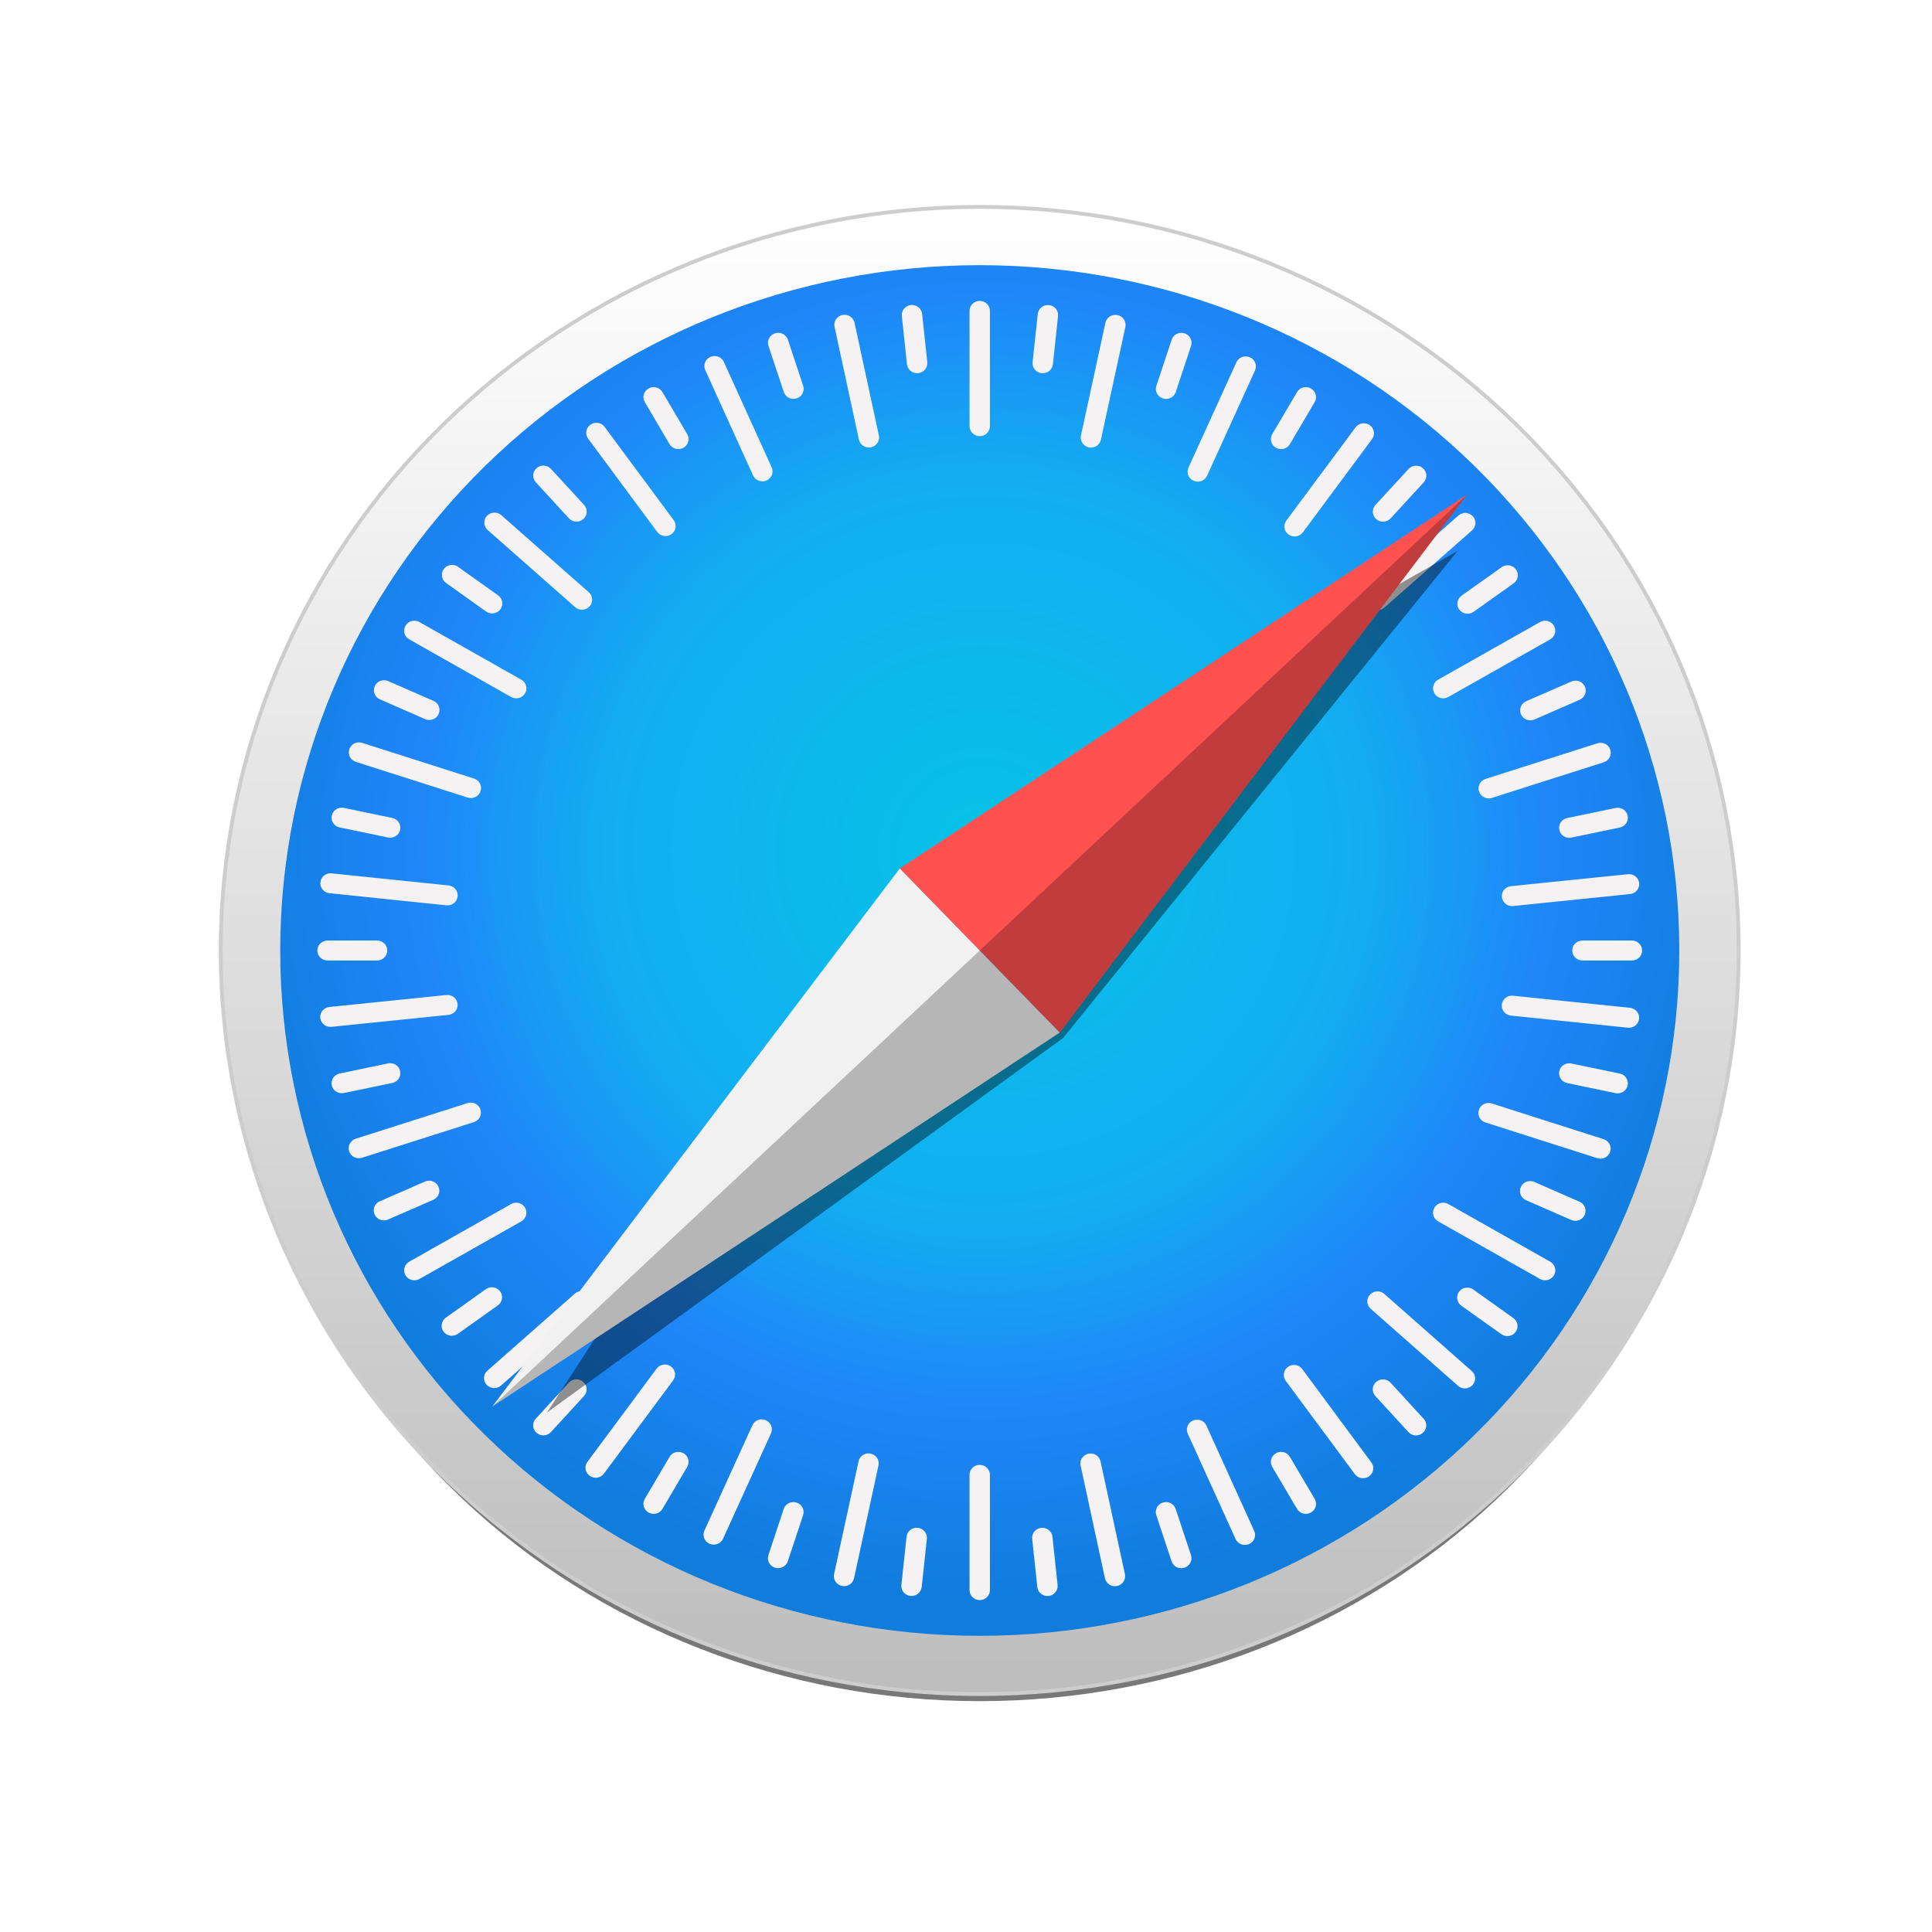 <svg width="47" height="47" viewBox="0 0 47 47" fill="none" xmlns="http://www.w3.org/2000/svg">
<g clip-path="url(#clip0_4581_36341)">
<g opacity="0.53" filter="url(#filter0_f_4581_36341)">
<path d="M41.621 24.604C41.621 26.808 41.161 28.99 40.267 31.026C39.373 33.062 38.063 34.911 36.411 36.469C34.76 38.028 32.799 39.264 30.641 40.107C28.483 40.95 26.17 41.384 23.834 41.384C21.499 41.384 19.186 40.95 17.028 40.107C14.87 39.264 12.909 38.028 11.257 36.469C9.606 34.911 8.296 33.062 7.402 31.026C6.508 28.99 6.048 26.808 6.048 24.604C6.048 20.154 7.922 15.886 11.257 12.739C14.593 9.592 19.117 7.824 23.834 7.824C26.17 7.824 28.483 8.258 30.641 9.102C32.799 9.945 34.76 11.181 36.411 12.739C38.063 14.297 39.373 16.147 40.267 18.183C41.161 20.219 41.621 22.401 41.621 24.604V24.604Z" fill="black"/>
</g>
<path d="M42.298 23.123C42.298 25.498 41.82 27.851 40.892 30.045C39.965 32.24 38.605 34.234 36.89 35.914C35.175 37.594 33.14 38.926 30.9 39.835C28.66 40.744 26.259 41.212 23.834 41.212C18.937 41.212 14.241 39.306 10.778 35.914C7.315 32.522 5.37 27.92 5.37 23.123C5.37 18.325 7.315 13.724 10.778 10.332C14.241 6.939 18.937 5.033 23.834 5.033C26.259 5.033 28.66 5.501 30.9 6.41C33.14 7.319 35.175 8.652 36.89 10.332C38.605 12.011 39.965 14.005 40.892 16.2C41.82 18.395 42.298 20.747 42.298 23.123V23.123Z" fill="url(#paint0_linear_4581_36341)" stroke="#CDCDCD" stroke-width="0.093" stroke-linecap="round" stroke-linejoin="round"/>
<path d="M40.852 23.123C40.852 27.545 39.059 31.785 35.867 34.912C32.676 38.039 28.348 39.795 23.834 39.795C19.321 39.795 14.993 38.039 11.802 34.912C8.61 31.785 6.817 27.545 6.817 23.123C6.817 18.701 8.61 14.461 11.802 11.334C14.993 8.208 19.321 6.451 23.834 6.451C28.348 6.451 32.676 8.208 35.867 11.334C39.059 14.461 40.852 18.701 40.852 23.123Z" fill="url(#paint1_radial_4581_36341)"/>
<path d="M23.834 7.32C23.696 7.32 23.586 7.429 23.586 7.563V10.367C23.586 10.502 23.696 10.61 23.834 10.61C23.971 10.61 24.082 10.502 24.082 10.367V7.563C24.082 7.429 23.971 7.32 23.834 7.32ZM22.211 7.421C22.194 7.419 22.177 7.419 22.16 7.421C22.024 7.435 21.925 7.554 21.939 7.688L22.064 8.861C22.079 8.995 22.2 9.091 22.337 9.078C22.474 9.064 22.572 8.944 22.558 8.811L22.433 7.638C22.42 7.52 22.326 7.432 22.211 7.421H22.211ZM25.468 7.422C25.353 7.433 25.259 7.521 25.246 7.639L25.12 8.811C25.106 8.945 25.204 9.065 25.341 9.079C25.478 9.093 25.599 8.996 25.614 8.862L25.739 7.689C25.754 7.555 25.655 7.436 25.519 7.422C25.502 7.421 25.485 7.421 25.468 7.422V7.422ZM20.543 7.658C20.527 7.658 20.51 7.659 20.493 7.663C20.359 7.691 20.273 7.819 20.302 7.951L20.895 10.694C20.923 10.826 21.054 10.909 21.189 10.881C21.323 10.854 21.409 10.725 21.38 10.593L20.788 7.85C20.762 7.735 20.659 7.657 20.543 7.658L20.543 7.658ZM27.136 7.66C27.02 7.659 26.916 7.737 26.891 7.853L26.297 10.595C26.268 10.727 26.353 10.855 26.488 10.883C26.622 10.912 26.753 10.828 26.782 10.696L27.377 7.954C27.405 7.822 27.32 7.693 27.186 7.665C27.169 7.662 27.152 7.66 27.136 7.66L27.136 7.66ZM18.952 8.097C18.92 8.094 18.887 8.098 18.854 8.108C18.724 8.15 18.652 8.287 18.695 8.415L19.067 9.536C19.109 9.664 19.249 9.734 19.38 9.692C19.51 9.651 19.581 9.514 19.539 9.386L19.167 8.264C19.135 8.168 19.049 8.105 18.952 8.097V8.097ZM28.718 8.098C28.621 8.106 28.535 8.169 28.503 8.265L28.131 9.387C28.088 9.515 28.159 9.651 28.29 9.693C28.421 9.735 28.56 9.665 28.603 9.537L28.975 8.415C29.017 8.287 28.947 8.151 28.816 8.109C28.783 8.099 28.75 8.095 28.718 8.098V8.098ZM17.379 8.661C17.346 8.662 17.314 8.669 17.282 8.683C17.157 8.737 17.101 8.88 17.157 9.003L18.319 11.565C18.375 11.688 18.521 11.743 18.646 11.689C18.772 11.634 18.828 11.491 18.772 11.368L17.61 8.806C17.568 8.714 17.475 8.66 17.379 8.661V8.661ZM30.309 8.67C30.212 8.668 30.12 8.722 30.078 8.814L28.912 11.375C28.856 11.498 28.912 11.641 29.037 11.696C29.163 11.751 29.309 11.696 29.365 11.573L30.531 9.012C30.587 8.889 30.531 8.746 30.405 8.691C30.374 8.678 30.341 8.671 30.309 8.67V8.67ZM15.918 9.418C15.87 9.415 15.822 9.425 15.777 9.451C15.658 9.518 15.617 9.666 15.686 9.783L16.288 10.804C16.357 10.921 16.508 10.96 16.627 10.893C16.746 10.826 16.786 10.678 16.718 10.561L16.116 9.54C16.073 9.467 15.998 9.424 15.918 9.419V9.418ZM31.75 9.418C31.67 9.424 31.595 9.467 31.552 9.54L30.95 10.561C30.881 10.678 30.922 10.826 31.041 10.893C31.16 10.96 31.311 10.921 31.38 10.804L31.982 9.783C32.05 9.666 32.01 9.518 31.891 9.451C31.846 9.425 31.797 9.415 31.75 9.418V9.418ZM14.5 10.285C14.452 10.287 14.404 10.302 14.363 10.332C14.251 10.411 14.227 10.562 14.307 10.671L15.988 12.94C16.069 13.049 16.223 13.073 16.334 12.995C16.446 12.915 16.47 12.764 16.39 12.655L14.709 10.386C14.659 10.317 14.579 10.283 14.5 10.285V10.285ZM33.185 10.297C33.106 10.295 33.027 10.329 32.976 10.398L31.293 12.665C31.212 12.774 31.236 12.925 31.347 13.004C31.458 13.084 31.613 13.06 31.694 12.951L33.377 10.684C33.458 10.575 33.434 10.423 33.323 10.344C33.281 10.314 33.233 10.299 33.185 10.297V10.297ZM13.232 11.327C13.169 11.323 13.104 11.344 13.053 11.389C12.951 11.479 12.943 11.632 13.035 11.732L13.84 12.609C13.932 12.709 14.088 12.717 14.191 12.627C14.293 12.537 14.301 12.384 14.209 12.284L13.404 11.407C13.358 11.357 13.296 11.33 13.232 11.327V11.327ZM34.437 11.329C34.374 11.332 34.312 11.359 34.266 11.409L33.46 12.285C33.368 12.385 33.377 12.539 33.479 12.629C33.581 12.719 33.737 12.711 33.829 12.611L34.635 11.734C34.727 11.634 34.718 11.481 34.616 11.391C34.565 11.346 34.501 11.325 34.437 11.329L34.437 11.329ZM12.017 12.47C11.954 12.474 11.892 12.501 11.846 12.55C11.754 12.651 11.762 12.804 11.864 12.894L13.991 14.77C14.093 14.86 14.25 14.852 14.341 14.752C14.434 14.652 14.425 14.498 14.323 14.408L12.196 12.533C12.145 12.488 12.081 12.467 12.017 12.47L12.017 12.47ZM35.658 12.478C35.595 12.475 35.53 12.496 35.479 12.541L33.351 14.415C33.249 14.505 33.24 14.658 33.332 14.758C33.424 14.858 33.58 14.867 33.683 14.776L35.811 12.902C35.913 12.812 35.921 12.659 35.83 12.559C35.783 12.509 35.721 12.482 35.658 12.478H35.658ZM11.007 13.743C10.927 13.74 10.848 13.775 10.797 13.843C10.717 13.952 10.741 14.104 10.852 14.183L11.826 14.876C11.938 14.955 12.092 14.931 12.173 14.822C12.254 14.713 12.229 14.562 12.118 14.483L11.144 13.79C11.102 13.76 11.055 13.745 11.007 13.743L11.007 13.743ZM36.668 13.752C36.62 13.754 36.572 13.768 36.53 13.798L35.556 14.491C35.445 14.57 35.42 14.721 35.501 14.83C35.582 14.939 35.736 14.963 35.847 14.884L36.822 14.192C36.933 14.113 36.958 13.961 36.877 13.852C36.826 13.784 36.747 13.749 36.668 13.752V13.752ZM10.063 15.101C9.983 15.106 9.908 15.149 9.865 15.222C9.796 15.338 9.837 15.487 9.956 15.554L12.434 16.956C12.553 17.023 12.704 16.983 12.773 16.867C12.842 16.75 12.801 16.602 12.682 16.535L10.204 15.133C10.159 15.108 10.11 15.098 10.063 15.101V15.101ZM37.605 15.101C37.557 15.097 37.508 15.108 37.464 15.133L34.985 16.535C34.866 16.602 34.826 16.75 34.895 16.867C34.963 16.983 35.114 17.023 35.233 16.956L37.712 15.554C37.831 15.487 37.871 15.338 37.803 15.222C37.76 15.149 37.684 15.106 37.605 15.101V15.101ZM9.349 16.548C9.252 16.546 9.159 16.6 9.117 16.692C9.061 16.815 9.117 16.958 9.243 17.013L10.342 17.494C10.468 17.548 10.614 17.494 10.67 17.371C10.726 17.248 10.67 17.104 10.544 17.05L9.445 16.569C9.414 16.555 9.381 16.549 9.349 16.548V16.548ZM38.324 16.558C38.291 16.558 38.259 16.565 38.227 16.579L37.128 17.059C37.002 17.113 36.946 17.257 37.002 17.38C37.058 17.503 37.204 17.558 37.33 17.503L38.429 17.023C38.555 16.968 38.611 16.825 38.555 16.702C38.513 16.61 38.42 16.556 38.324 16.558V16.558ZM8.712 18.061C8.616 18.068 8.53 18.131 8.498 18.227C8.455 18.356 8.526 18.492 8.657 18.534L11.378 19.403C11.508 19.444 11.648 19.375 11.691 19.247C11.733 19.119 11.662 18.982 11.531 18.94L8.811 18.072C8.778 18.061 8.745 18.058 8.712 18.061V18.061ZM38.959 18.071C38.927 18.068 38.894 18.072 38.861 18.082L36.139 18.949C36.008 18.991 35.938 19.127 35.98 19.255C36.023 19.383 36.162 19.453 36.293 19.411L39.014 18.544C39.145 18.503 39.216 18.366 39.173 18.238C39.142 18.142 39.055 18.079 38.959 18.071V18.071ZM8.316 19.648C8.2 19.647 8.097 19.726 8.072 19.841C8.043 19.973 8.128 20.101 8.263 20.129L9.44 20.374C9.575 20.402 9.706 20.319 9.735 20.187C9.763 20.055 9.678 19.927 9.544 19.899L8.366 19.654C8.349 19.65 8.333 19.648 8.316 19.648V19.648ZM39.352 19.651C39.336 19.651 39.319 19.653 39.302 19.656L38.125 19.901C37.99 19.929 37.905 20.057 37.934 20.189C37.962 20.321 38.093 20.404 38.228 20.376L39.405 20.131C39.54 20.103 39.625 19.975 39.596 19.843C39.571 19.728 39.468 19.649 39.352 19.65L39.352 19.651ZM8.016 21.245C7.901 21.256 7.806 21.345 7.794 21.462C7.779 21.596 7.878 21.715 8.014 21.729L10.86 22.024C10.997 22.038 11.118 21.942 11.133 21.808C11.147 21.674 11.049 21.555 10.912 21.54L8.066 21.246C8.049 21.244 8.032 21.244 8.016 21.245V21.245ZM39.654 21.266C39.638 21.265 39.621 21.265 39.604 21.267L36.758 21.558C36.621 21.572 36.522 21.691 36.537 21.825C36.551 21.959 36.672 22.055 36.809 22.041L39.655 21.75C39.792 21.736 39.891 21.617 39.876 21.483C39.864 21.366 39.769 21.277 39.654 21.266L39.654 21.266ZM7.968 22.88C7.83 22.88 7.72 22.989 7.72 23.123C7.72 23.258 7.83 23.366 7.968 23.366H9.172C9.309 23.366 9.42 23.258 9.42 23.123C9.42 22.989 9.309 22.88 9.172 22.88H7.968ZM38.496 22.88C38.359 22.88 38.248 22.989 38.248 23.123C38.248 23.258 38.359 23.366 38.496 23.366H39.7C39.837 23.366 39.948 23.258 39.948 23.123C39.948 22.989 39.837 22.88 39.7 22.88H38.496ZM10.909 24.205C10.893 24.204 10.876 24.204 10.859 24.206L8.012 24.497C7.876 24.511 7.777 24.63 7.791 24.764C7.806 24.897 7.927 24.994 8.064 24.98L10.91 24.689C11.047 24.675 11.145 24.556 11.131 24.422C11.119 24.305 11.024 24.216 10.909 24.205H10.909ZM36.757 24.223C36.642 24.233 36.547 24.322 36.535 24.439C36.52 24.573 36.619 24.692 36.755 24.706L39.601 25.001C39.738 25.015 39.86 24.919 39.874 24.785C39.889 24.651 39.79 24.532 39.654 24.517L36.808 24.223C36.791 24.221 36.774 24.221 36.757 24.223L36.757 24.223ZM9.49 25.865C9.474 25.865 9.457 25.866 9.44 25.87L8.263 26.115C8.128 26.143 8.043 26.271 8.071 26.403C8.1 26.535 8.231 26.618 8.366 26.59L9.543 26.346C9.678 26.317 9.763 26.189 9.734 26.057C9.709 25.942 9.606 25.863 9.49 25.864L9.49 25.865ZM38.177 25.867C38.062 25.866 37.958 25.944 37.933 26.059C37.904 26.191 37.99 26.32 38.124 26.348L39.302 26.593C39.436 26.621 39.567 26.538 39.596 26.406C39.624 26.274 39.539 26.145 39.405 26.117L38.227 25.872C38.211 25.869 38.194 25.867 38.177 25.867L38.177 25.867ZM11.473 26.824C11.441 26.821 11.408 26.825 11.375 26.835L8.653 27.702C8.523 27.744 8.452 27.881 8.494 28.009C8.537 28.137 8.676 28.206 8.807 28.165L11.528 27.298C11.659 27.256 11.73 27.12 11.688 26.991C11.656 26.895 11.569 26.832 11.473 26.824V26.824ZM36.192 26.833C36.096 26.841 36.009 26.904 35.977 27C35.935 27.128 36.005 27.265 36.136 27.306L38.857 28.175C38.988 28.217 39.127 28.147 39.17 28.019C39.213 27.891 39.142 27.755 39.011 27.713L36.29 26.844C36.257 26.834 36.224 26.83 36.192 26.833V26.833ZM10.434 28.723C10.402 28.723 10.37 28.73 10.338 28.744L9.238 29.224C9.113 29.278 9.057 29.421 9.113 29.544C9.169 29.668 9.315 29.722 9.44 29.668L10.54 29.188C10.666 29.133 10.722 28.99 10.666 28.867C10.624 28.775 10.531 28.721 10.434 28.723V28.723ZM37.229 28.732C37.133 28.73 37.04 28.784 36.998 28.876C36.942 28.999 36.998 29.142 37.123 29.197L38.223 29.678C38.348 29.732 38.494 29.678 38.55 29.555C38.606 29.432 38.55 29.288 38.425 29.234L37.325 28.753C37.294 28.739 37.261 28.733 37.229 28.732V28.732ZM12.576 29.259C12.528 29.255 12.479 29.266 12.434 29.291L9.956 30.693C9.837 30.76 9.796 30.908 9.865 31.025C9.934 31.141 10.085 31.181 10.204 31.114L12.682 29.712C12.801 29.645 12.842 29.497 12.773 29.38C12.73 29.307 12.655 29.264 12.576 29.259V29.259ZM35.092 29.259C35.013 29.264 34.937 29.307 34.895 29.38C34.826 29.497 34.866 29.645 34.985 29.712L37.464 31.114C37.583 31.181 37.734 31.141 37.803 31.025C37.871 30.908 37.831 30.76 37.712 30.693L35.233 29.291C35.189 29.266 35.14 29.255 35.092 29.259V29.259ZM11.958 31.316C11.91 31.318 11.862 31.333 11.82 31.362L10.846 32.055C10.735 32.134 10.71 32.285 10.791 32.395C10.871 32.504 11.026 32.528 11.137 32.449L12.112 31.756C12.223 31.677 12.248 31.525 12.167 31.416C12.116 31.348 12.037 31.313 11.958 31.316V31.316ZM35.704 31.324C35.625 31.321 35.545 31.356 35.495 31.424C35.414 31.533 35.439 31.685 35.55 31.764L36.524 32.457C36.635 32.536 36.789 32.512 36.87 32.403C36.951 32.294 36.926 32.143 36.815 32.064L35.842 31.371C35.8 31.341 35.752 31.326 35.704 31.324L35.704 31.324ZM14.164 31.408C14.101 31.405 14.036 31.425 13.985 31.47L11.857 33.345C11.755 33.435 11.746 33.588 11.838 33.688C11.93 33.788 12.086 33.796 12.189 33.706L14.317 31.832C14.419 31.742 14.428 31.589 14.336 31.488C14.29 31.438 14.228 31.411 14.164 31.408ZM33.498 31.415C33.434 31.418 33.372 31.445 33.326 31.495C33.234 31.595 33.242 31.748 33.344 31.838L35.471 33.714C35.574 33.804 35.73 33.796 35.822 33.696C35.914 33.596 35.906 33.443 35.803 33.353L33.676 31.477C33.625 31.432 33.561 31.412 33.498 31.415V31.415ZM16.183 33.195C16.104 33.193 16.024 33.227 15.974 33.295L14.29 35.563C14.21 35.672 14.234 35.823 14.345 35.902C14.456 35.981 14.611 35.958 14.692 35.849L16.375 33.581C16.456 33.473 16.432 33.321 16.32 33.242C16.279 33.212 16.231 33.197 16.183 33.195ZM31.471 33.206C31.423 33.207 31.375 33.222 31.333 33.252C31.222 33.331 31.197 33.482 31.278 33.591L32.959 35.861C33.039 35.97 33.194 35.994 33.305 35.915C33.416 35.836 33.441 35.684 33.36 35.575L31.68 33.306C31.629 33.238 31.55 33.203 31.471 33.206V33.206ZM14.01 33.556C13.947 33.559 13.885 33.586 13.839 33.636L13.033 34.513C12.941 34.613 12.949 34.766 13.052 34.856C13.154 34.946 13.31 34.938 13.402 34.838L14.207 33.961C14.299 33.861 14.291 33.708 14.189 33.618C14.138 33.573 14.073 33.553 14.01 33.556L14.01 33.556ZM33.656 33.557C33.593 33.553 33.528 33.574 33.477 33.619C33.375 33.709 33.367 33.862 33.459 33.962L34.264 34.839C34.356 34.939 34.512 34.947 34.614 34.857C34.717 34.767 34.725 34.614 34.633 34.514L33.828 33.637C33.782 33.587 33.719 33.56 33.656 33.557L33.656 33.557ZM18.534 34.529C18.438 34.527 18.345 34.581 18.303 34.673L17.137 37.234C17.081 37.357 17.137 37.5 17.262 37.555C17.388 37.61 17.534 37.555 17.59 37.432L18.756 34.871C18.812 34.748 18.756 34.605 18.631 34.55C18.599 34.537 18.566 34.53 18.534 34.529ZM29.118 34.536C29.085 34.537 29.053 34.544 29.021 34.557C28.896 34.612 28.84 34.755 28.895 34.878L30.058 37.44C30.114 37.563 30.26 37.618 30.385 37.563C30.511 37.509 30.567 37.366 30.511 37.243L29.349 34.681C29.307 34.588 29.214 34.534 29.118 34.536V34.536ZM16.485 35.321C16.406 35.326 16.331 35.369 16.288 35.442L15.686 36.463C15.617 36.58 15.658 36.728 15.777 36.795C15.896 36.863 16.047 36.823 16.116 36.706L16.718 35.685C16.786 35.568 16.746 35.42 16.627 35.353C16.582 35.328 16.533 35.318 16.485 35.321V35.321ZM31.182 35.321C31.135 35.317 31.086 35.328 31.041 35.353C30.922 35.42 30.881 35.568 30.95 35.685L31.552 36.706C31.621 36.823 31.772 36.863 31.891 36.795C32.01 36.728 32.05 36.58 31.982 36.463L31.38 35.442C31.337 35.369 31.262 35.326 31.182 35.321V35.321ZM21.13 35.357C21.014 35.356 20.911 35.435 20.886 35.55L20.291 38.293C20.262 38.424 20.348 38.553 20.482 38.581C20.617 38.609 20.748 38.525 20.776 38.394L21.371 35.651C21.4 35.519 21.314 35.391 21.18 35.363C21.163 35.359 21.146 35.358 21.13 35.358L21.13 35.357ZM26.529 35.359C26.512 35.359 26.496 35.361 26.479 35.364C26.345 35.392 26.259 35.521 26.288 35.652L26.88 38.395C26.909 38.527 27.04 38.611 27.174 38.583C27.309 38.555 27.394 38.426 27.366 38.295L26.773 35.552C26.748 35.437 26.645 35.358 26.529 35.359L26.529 35.359ZM23.834 35.636C23.696 35.636 23.586 35.744 23.586 35.879V38.683C23.586 38.817 23.696 38.926 23.834 38.926C23.971 38.926 24.082 38.817 24.082 38.683V35.879C24.082 35.744 23.971 35.636 23.834 35.636ZM19.28 36.542C19.183 36.55 19.097 36.613 19.065 36.709L18.693 37.831C18.65 37.959 18.721 38.095 18.852 38.137C18.983 38.179 19.122 38.109 19.165 37.981L19.537 36.859C19.579 36.731 19.508 36.595 19.378 36.553C19.345 36.543 19.312 36.539 19.28 36.542V36.542ZM28.386 36.542C28.354 36.539 28.321 36.543 28.288 36.553C28.157 36.595 28.086 36.732 28.129 36.86L28.501 37.981C28.543 38.11 28.683 38.179 28.814 38.138C28.944 38.096 29.015 37.959 28.973 37.831L28.601 36.71C28.569 36.614 28.483 36.55 28.386 36.542V36.542ZM22.276 37.167C22.161 37.178 22.067 37.266 22.054 37.384L21.928 38.557C21.914 38.691 22.012 38.81 22.149 38.824C22.286 38.838 22.407 38.741 22.422 38.607L22.548 37.434C22.562 37.301 22.463 37.181 22.327 37.167C22.31 37.166 22.293 37.166 22.276 37.167L22.276 37.167ZM25.381 37.168C25.365 37.166 25.348 37.166 25.331 37.168C25.194 37.182 25.096 37.301 25.11 37.435L25.235 38.608C25.249 38.742 25.371 38.839 25.507 38.825C25.644 38.811 25.743 38.692 25.728 38.558L25.603 37.385C25.591 37.268 25.496 37.179 25.381 37.168L25.381 37.168Z" fill="#F4F2F3"/>
<g opacity="0.409" filter="url(#filter1_f_4581_36341)">
<path d="M35.462 13.4L21.888 21.127L13.306 34.364L25.861 25.253L35.462 13.4Z" fill="black"/>
</g>
<path d="M25.78 25.119L21.889 21.127L35.691 12.031L25.78 25.119Z" fill="#FF5150"/>
<path d="M25.779 25.119L21.889 21.127L11.977 34.215L25.779 25.119Z" fill="#F1F1F1"/>
<path opacity="0.243" d="M11.977 34.216L25.78 25.119L35.691 12.031L11.977 34.216Z" fill="black"/>
</g>
<defs>
<filter id="filter0_f_4581_36341" x="3.679" y="5.455" width="40.311" height="38.298" filterUnits="userSpaceOnUse" color-interpolation-filters="sRGB">
<feFlood flood-opacity="0" result="BackgroundImageFix"/>
<feBlend mode="normal" in="SourceGraphic" in2="BackgroundImageFix" result="shape"/>
<feGaussianBlur stdDeviation="1.184" result="effect1_foregroundBlur_4581_36341"/>
</filter>
<filter id="filter1_f_4581_36341" x="12.632" y="12.727" width="23.504" height="22.311" filterUnits="userSpaceOnUse" color-interpolation-filters="sRGB">
<feFlood flood-opacity="0" result="BackgroundImageFix"/>
<feBlend mode="normal" in="SourceGraphic" in2="BackgroundImageFix" result="shape"/>
<feGaussianBlur stdDeviation="0.337" result="effect1_foregroundBlur_4581_36341"/>
</filter>
<linearGradient id="paint0_linear_4581_36341" x1="23.834" y1="41.212" x2="23.834" y2="5.033" gradientUnits="userSpaceOnUse">
<stop stop-color="#BDBDBD"/>
<stop offset="1" stop-color="white"/>
</linearGradient>
<radialGradient id="paint1_radial_4581_36341" cx="0" cy="0" r="1" gradientUnits="userSpaceOnUse" gradientTransform="translate(23.912 20.692) scale(18.464 18.09)">
<stop stop-color="#06C2E7"/>
<stop offset="0.25" stop-color="#0DB8EC"/>
<stop offset="0.5" stop-color="#12AEF1"/>
<stop offset="0.75" stop-color="#1F86F9"/>
<stop offset="1" stop-color="#107DDD"/>
</radialGradient>
<clipPath id="clip0_4581_36341">
<rect width="39" height="38" fill="white" transform="translate(4.334 5)"/>
</clipPath>
</defs>
</svg>
